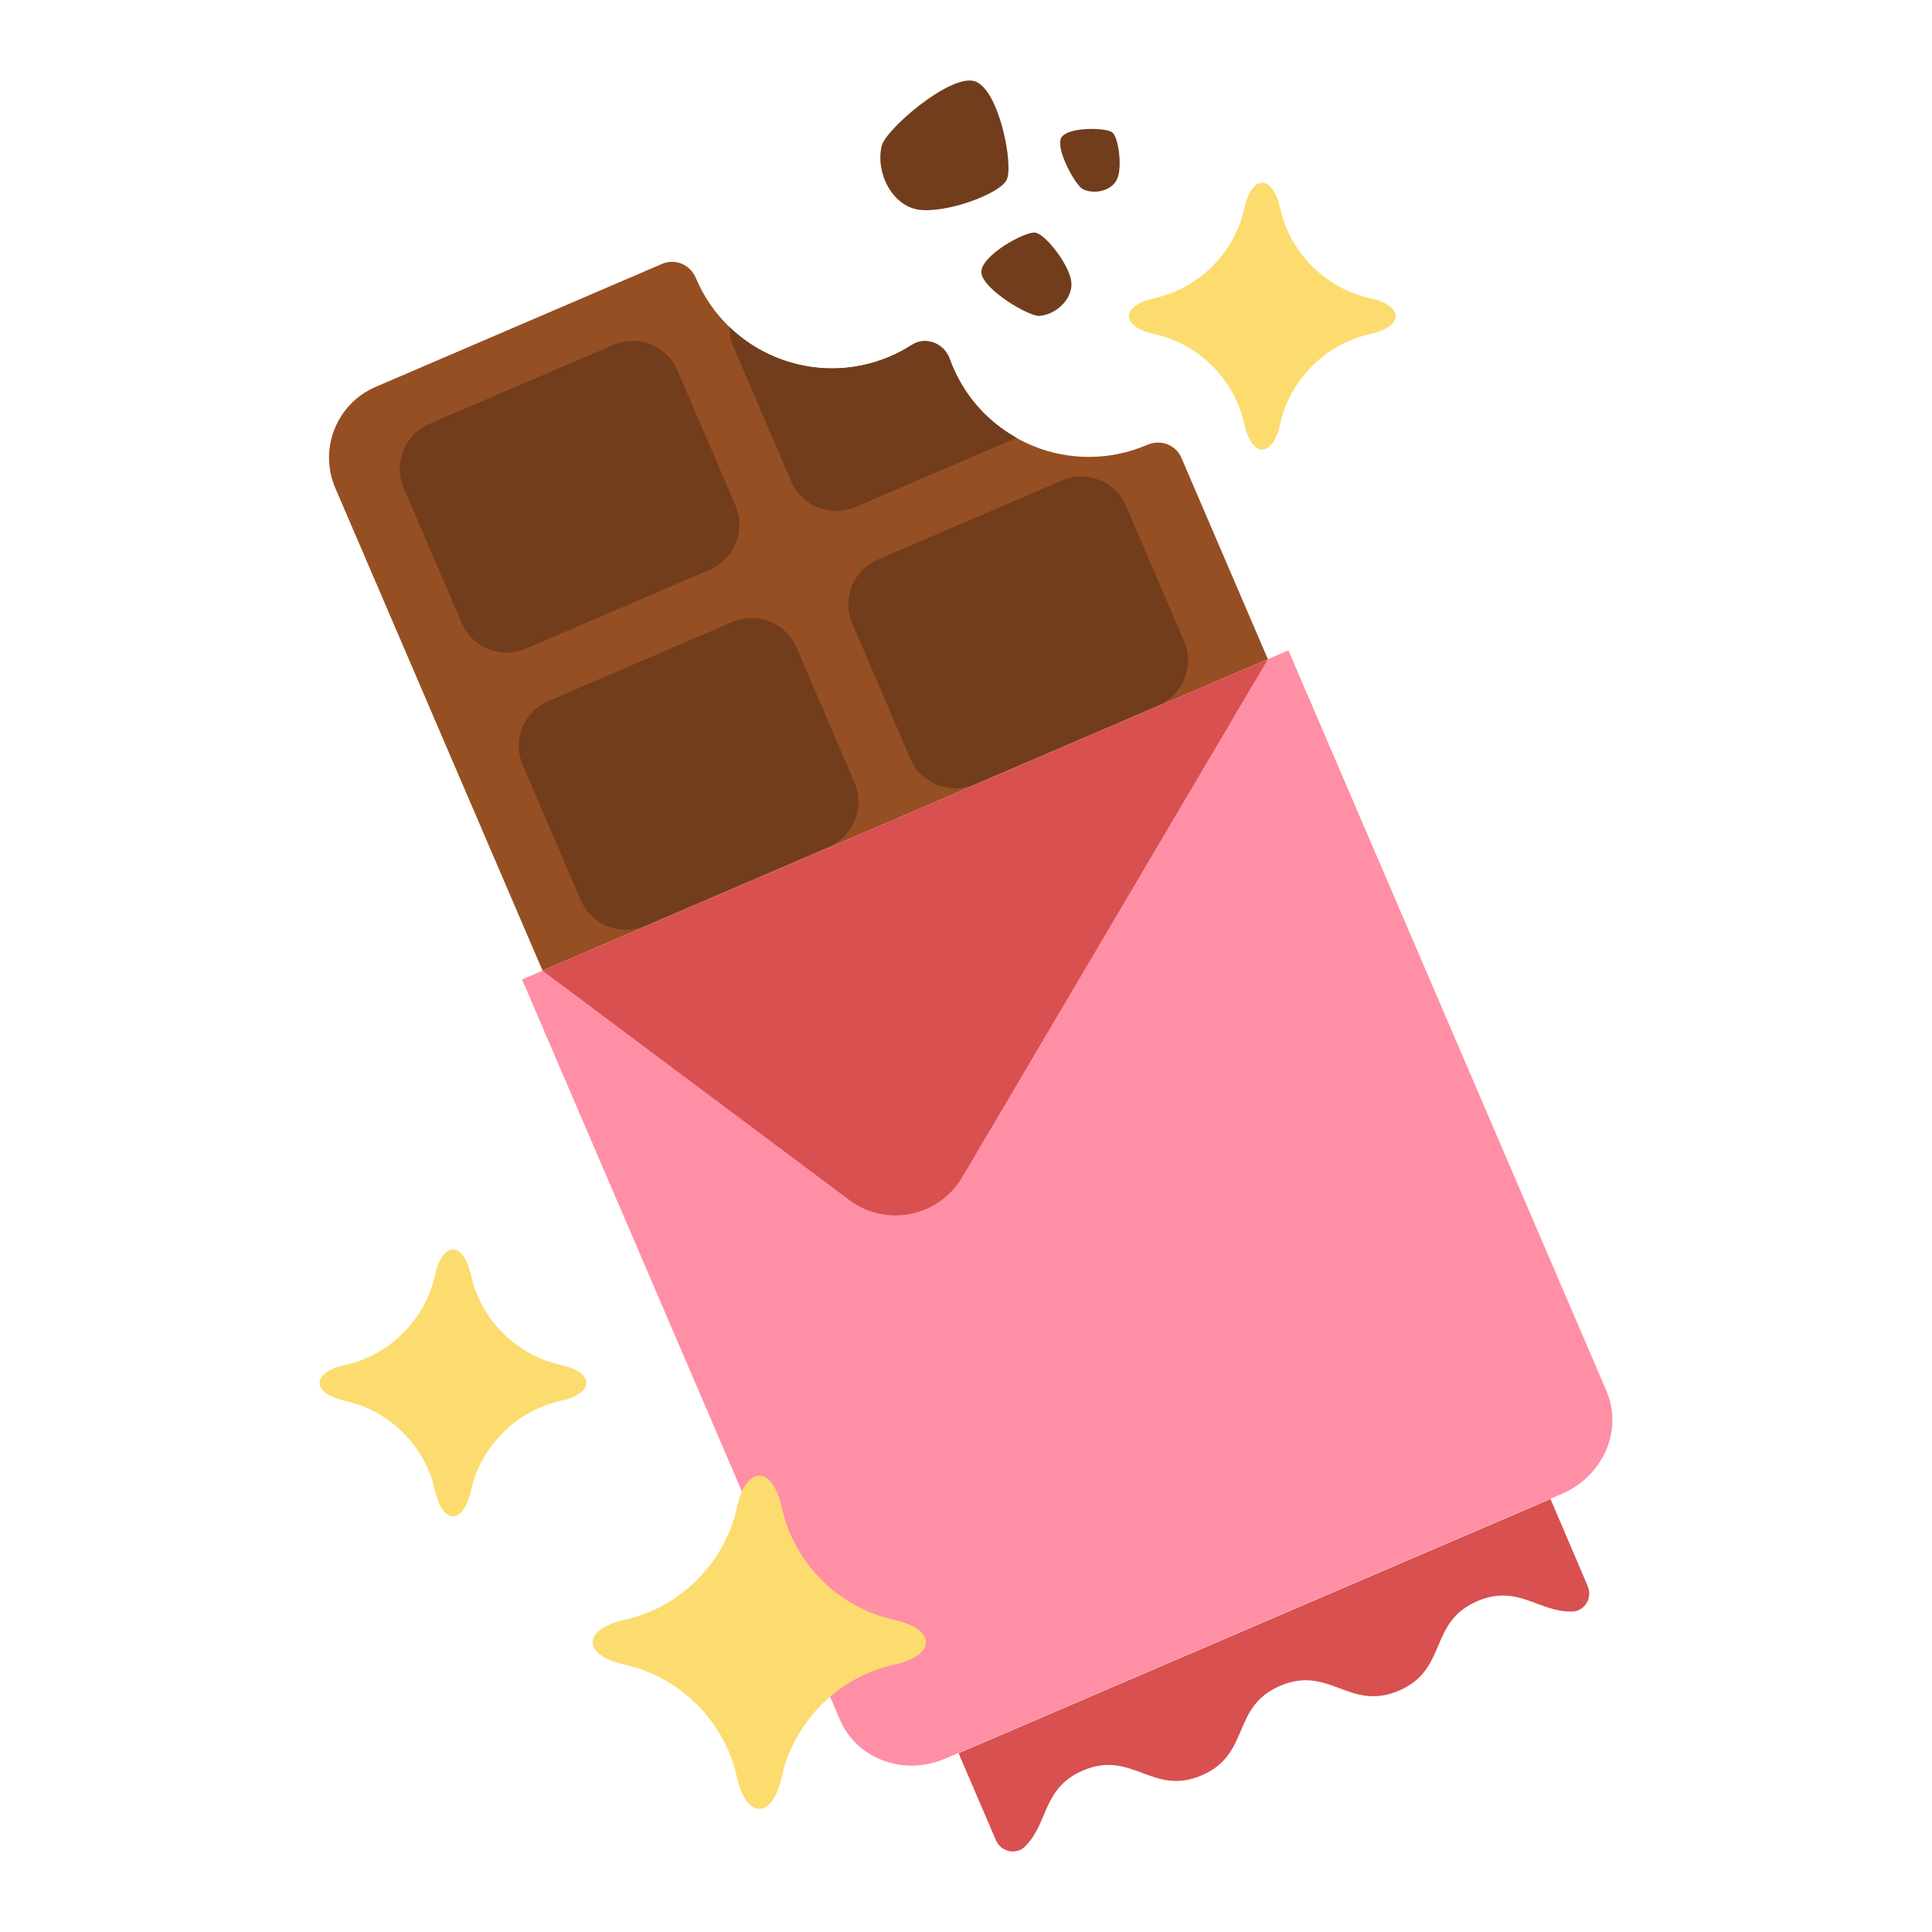 <?xml version="1.0" encoding="utf-8"?>
<!-- Generator: Adobe Illustrator 23.1.0, SVG Export Plug-In . SVG Version: 6.00 Build 0)  -->
<svg version="1.1" id="Layer_1" xmlns="http://www.w3.org/2000/svg" xmlns:xlink="http://www.w3.org/1999/xlink" x="0px" y="0px"
	 viewBox="0 0 1200 1200" enable-background="new 0 0 1200 1200" xml:space="preserve">
<g>
	<path fill="#964F23" d="M336.997,602.892L208.252,303.109c-10.422-24.267,0.802-52.387,25.069-62.809l177.909-76.405
		c8.174-3.51,17.48,0.465,20.919,8.668c0.093,0.223,0.188,0.446,0.284,0.668c20,46.57,73.966,68.11,120.536,48.11
		c4.718-2.026,9.168-4.409,13.341-7.099c8.696-5.605,20.131-1.016,23.607,8.729c0.626,1.756,1.311,3.503,2.057,5.241
		c20,46.57,73.966,68.11,120.536,48.109c0.052-0.022,0.103-0.044,0.154-0.066c8.166-3.527,17.635-0.045,21.145,8.128l53.696,125.033
		L336.997,602.892z"/>
	<path fill="#FF8FA5" d="M800.249,403.944l197.536,459.965c10.421,24.266-1.915,52.865-27.554,63.876L587.084,1092.33
		c-25.639,11.011-54.872,0.265-65.294-24.001L324.254,608.365L800.249,403.944z"/>
	<path fill="#D85050" d="M787.506,409.416L597.561,731.287c-14.517,24.601-47.18,31.148-70.057,14.043L336.997,602.892
		L787.506,409.416z M595.382,1088.95l23.24,54.115c3.074,7.158,12.511,9.344,18.03,3.847c14.749-14.692,10.758-36.378,35.919-47.183
		c30.631-13.155,43.206,16.125,73.837,2.971c30.627-13.153,18.052-42.433,48.679-55.586c30.628-13.153,43.203,16.127,73.83,2.973
		c30.626-13.153,18.052-42.433,48.678-55.586c25.166-10.808,38.143,7.036,58.963,6.444c7.779-0.221,12.693-8.549,9.635-15.706
		l-23.152-54.185L595.382,1088.95z"/>
	<path fill="#FCDC6E" d="M387.938,1033.958c-26.438-5.831-26.438-22.028,0-27.858c34.586-7.627,62.134-35.176,69.761-69.761
		c5.831-26.438,22.028-26.438,27.858,0c7.627,34.586,35.176,62.134,69.761,69.761c26.438,5.831,26.438,22.028,0,27.858
		c-34.586,7.627-62.134,35.176-69.761,69.761c-5.831,26.438-22.028,26.438-27.858,0
		C450.072,1069.134,422.524,1041.586,387.938,1033.958z M270.219,925.917c4.667,21.161,17.63,21.161,22.297,0
		c6.105-27.682,28.154-49.731,55.836-55.836c21.161-4.667,21.161-17.63,0-22.297c-27.682-6.105-49.731-28.154-55.836-55.836
		c-4.667-21.161-17.63-21.161-22.297,0c-6.105,27.682-28.154,49.731-55.836,55.836c-21.161,4.667-21.161,17.63,0,22.297
		C242.065,876.186,264.115,898.235,270.219,925.917z M772.862,263.343c4.667,21.161,17.63,21.161,22.297,0
		c6.105-27.682,28.154-49.731,55.836-55.836c21.161-4.667,21.161-17.63,0-22.297c-27.682-6.105-49.731-28.154-55.836-55.836
		c-4.667-21.161-17.63-21.161-22.297,0c-6.105,27.682-28.154,49.731-55.836,55.836c-21.161,4.667-21.161,17.63,0,22.297
		C744.708,213.612,766.757,235.661,772.862,263.343z"/>
	<path fill="#723D1D" d="M631.464,271.966l-100.211,43.037c-15.362,6.598-33.164-0.508-39.762-15.87l-36.063-83.973
		c-1.701-3.962-2.476-8.084-2.448-12.135c25.796,24.903,64.978,33.353,99.988,18.318c4.718-2.026,9.168-4.409,13.341-7.099
		c8.696-5.605,20.131-1.016,23.607,8.729c0.626,1.756,1.311,3.503,2.057,5.241C600.266,247.52,614.443,262.439,631.464,271.966z
		 M456.852,314.008l-36.063-83.973c-6.598-15.362-24.4-22.468-39.762-15.87l-114.413,49.136c-15.362,6.598-22.468,24.4-15.87,39.762
		l36.063,83.973c6.598,15.362,24.4,22.468,39.762,15.87l114.413-49.136C456.345,347.173,463.45,329.371,456.852,314.008z
		 M735.466,398.249l-36.063-83.973c-6.598-15.362-24.4-22.468-39.762-15.87l-114.413,49.136c-15.362,6.598-22.468,24.4-15.87,39.762
		l36.063,83.973c6.598,15.362,24.4,22.468,39.762,15.87l114.413-49.136C734.959,431.414,742.064,413.612,735.466,398.249z
		 M530.782,486.153l-36.063-83.973c-6.598-15.362-24.4-22.468-39.762-15.87l-114.413,49.136c-15.362,6.598-22.468,24.4-15.87,39.762
		l36.063,83.973c6.598,15.362,24.4,22.468,39.762,15.87l114.413-49.136C530.274,519.318,537.379,501.516,530.782,486.153z
		 M547.629,90.595c-3.941,16.749,6.511,37.29,23.084,39.658c16.573,2.368,49.72-9.47,54.455-18.349
		c4.735-8.879-4.735-57.415-20.125-61.558C589.655,46.202,549.997,80.532,547.629,90.595z M645.676,196.209
		c11.031-0.959,21.487-11.48,19.601-22.088c-1.886-10.608-15.79-28.49-22.17-29.6c-6.38-1.109-34.147,14.442-33.585,24.684
		C610.085,179.447,639.048,196.786,645.676,196.209z M672.66,117.534c7.684,3.622,18.676,0.682,21.52-7.078
		s0.529-24.982-3.273-28.18c-3.802-3.198-28.212-3.605-31.792,3.402C655.535,92.685,668.044,115.358,672.66,117.534z"/>
</g>
</svg>
